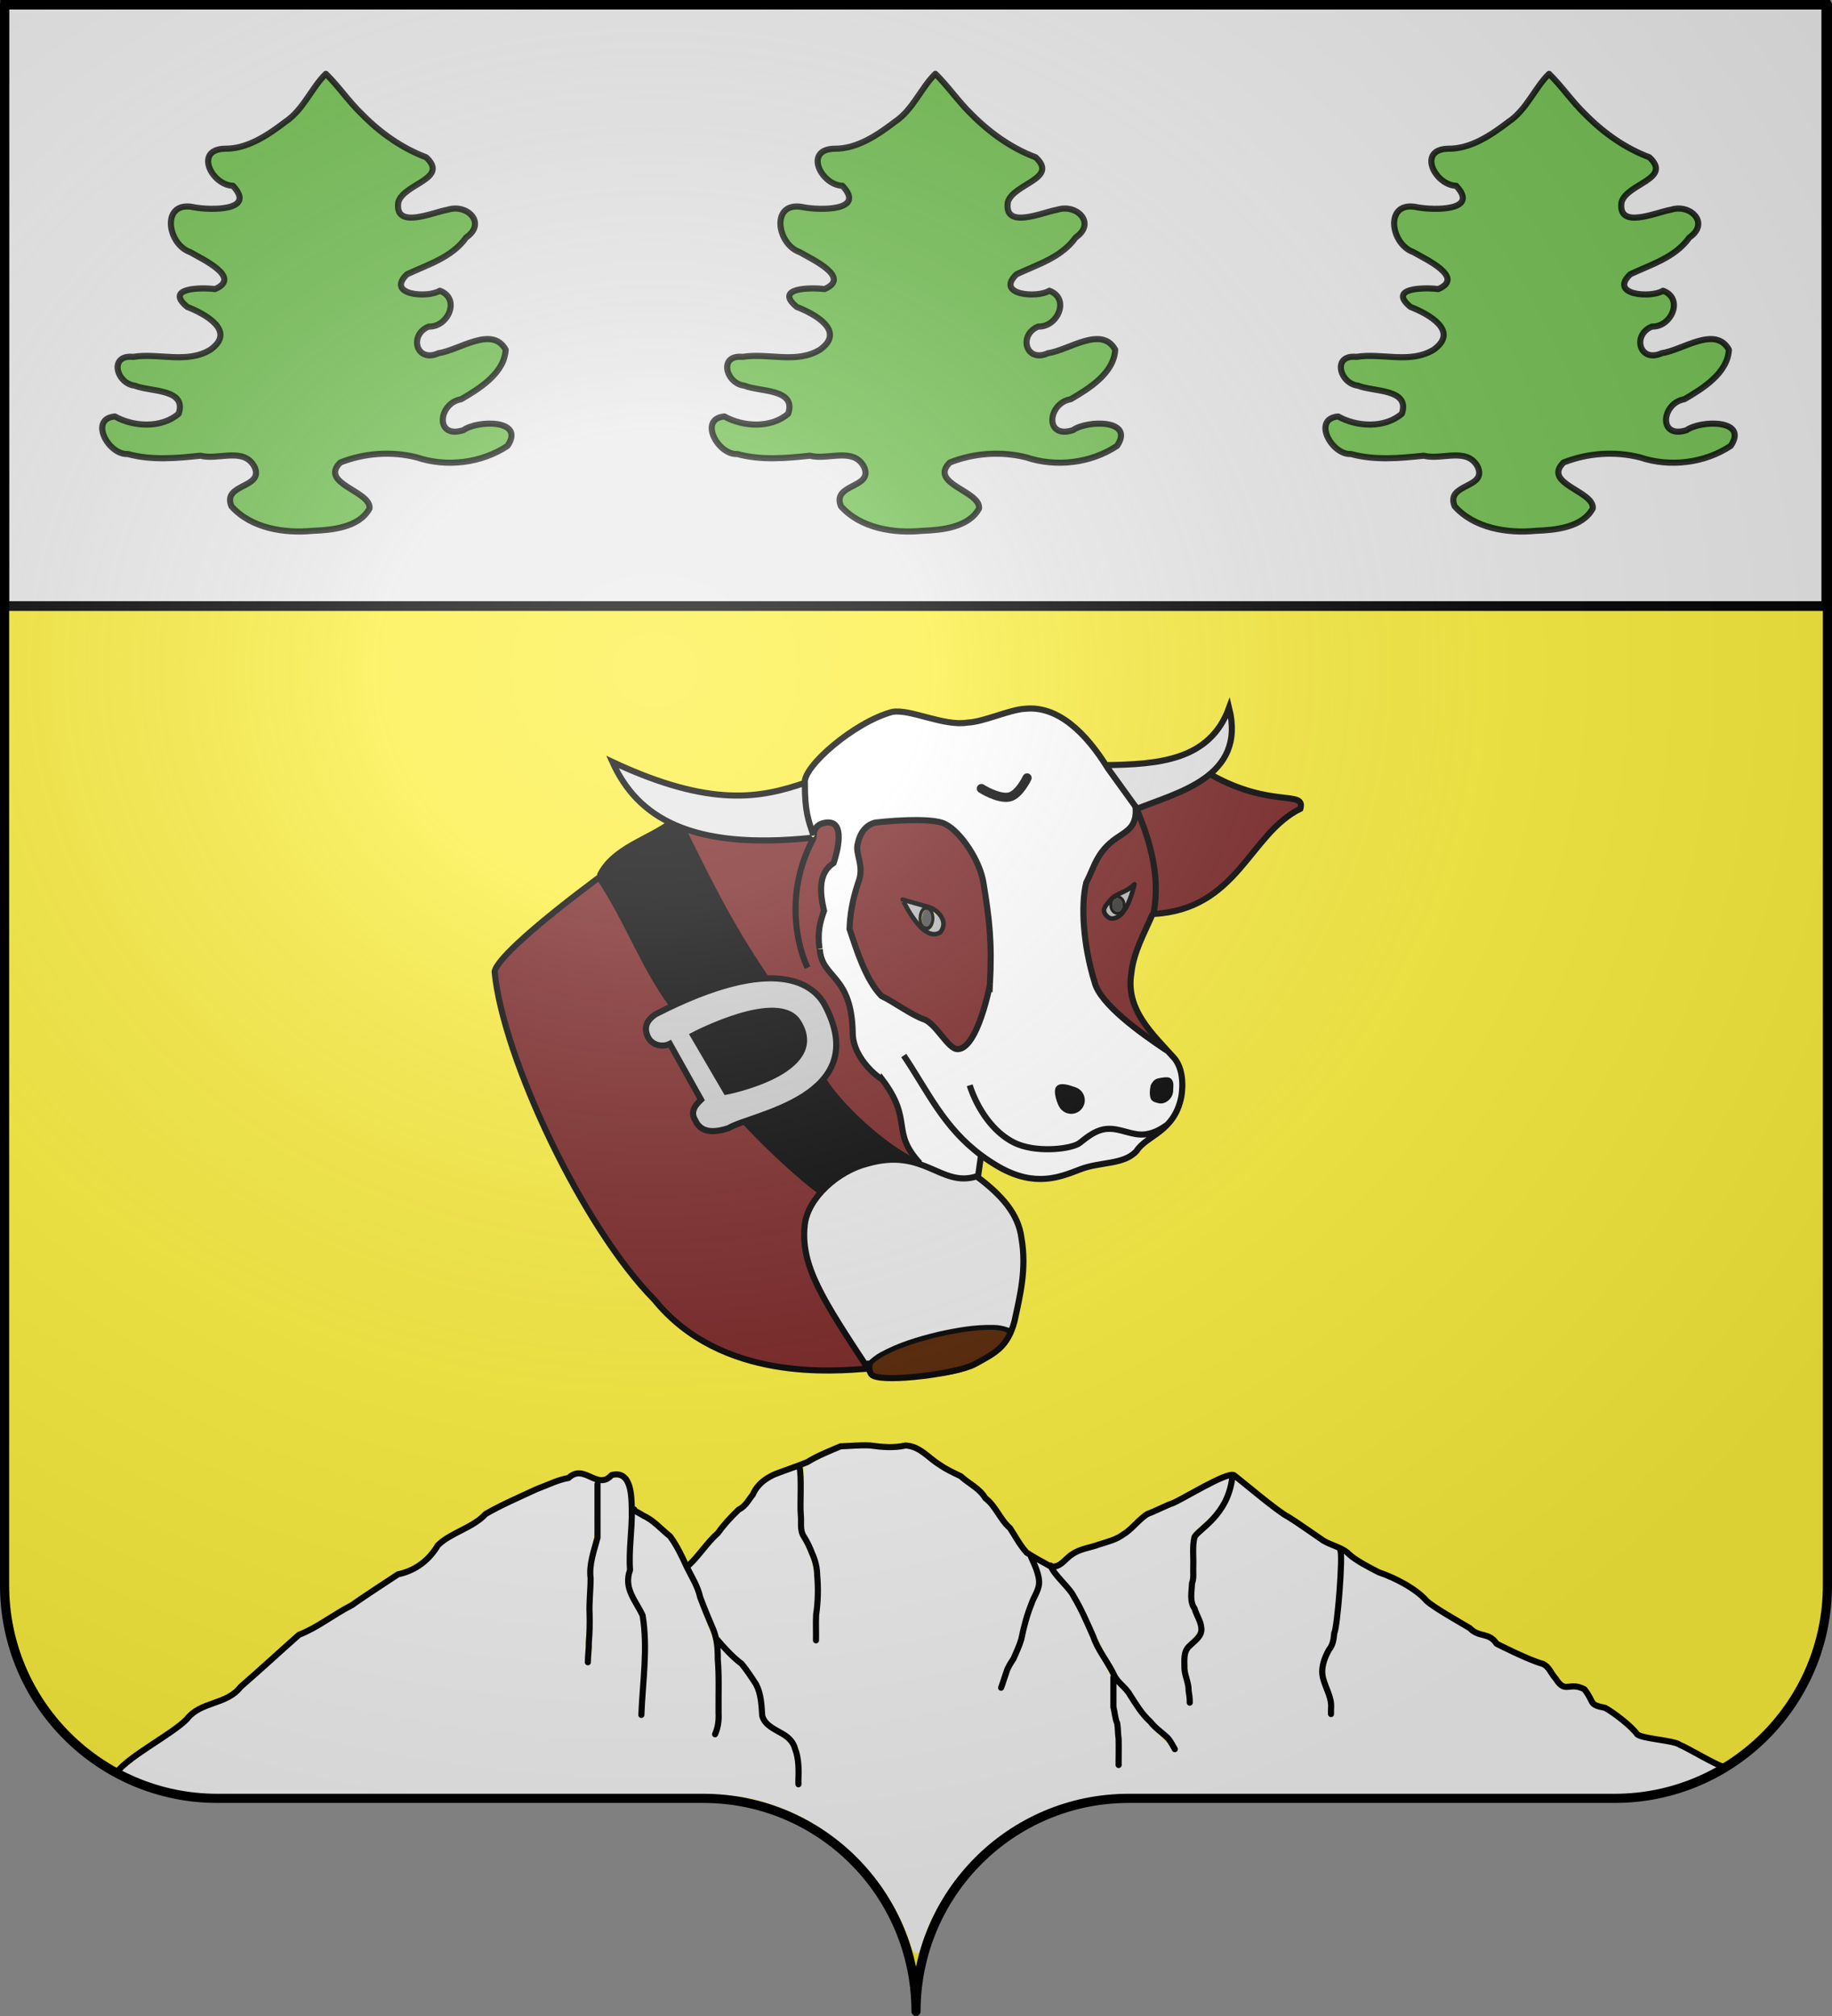 <?xml version="1.0" encoding="UTF-8" standalone="no"?>
<svg
   xmlns:dc="http://purl.org/dc/elements/1.1/"
   xmlns:cc="http://creativecommons.org/ns#"
   xmlns:rdf="http://www.w3.org/1999/02/22-rdf-syntax-ns#"
   xmlns:svg="http://www.w3.org/2000/svg"
   xmlns="http://www.w3.org/2000/svg"
   xmlns:xlink="http://www.w3.org/1999/xlink"
   xmlns:sodipodi="http://sodipodi.sourceforge.net/DTD/sodipodi-0.dtd"
   xmlns:inkscape="http://www.inkscape.org/namespaces/inkscape"
   height="660"
   width="600"
   version="1.0"
   id="svg2"
   sodipodi:version="0.32"
   inkscape:version="0.47 r22583"
   sodipodi:docname="Blason_ville_fr_Vacheresse.svg"
   inkscape:output_extension="org.inkscape.output.svg.inkscape"
   sodipodi:modified="true"
   style="display:inline">
  <rect width="100%" height="100%" fill="#808080" stroke="none"/>
  <sodipodi:namedview
     inkscape:window-height="965"
     inkscape:window-width="1280"
     inkscape:pageshadow="2"
     inkscape:pageopacity="0.0"
     guidetolerance="10.0"
     gridtolerance="10.0"
     objecttolerance="10.0"
     borderopacity="1.0"
     bordercolor="#666666"
     pagecolor="#ffffff"
     id="base"
     showgrid="false"
     height="660px"
     inkscape:zoom="1"
     inkscape:cx="437.94924"
     inkscape:cy="337.41979"
     inkscape:window-x="-4"
     inkscape:window-y="-4"
     inkscape:current-layer="layer2"
     inkscape:showpageshadow="false"
     inkscape:window-maximized="1" />
  <defs
     id="defs6">
    <linearGradient
       id="linearGradient2893">
      <stop
         style="stop-color:white;stop-opacity:0.314;"
         offset="0"
         id="stop2895" />
      <stop
         id="stop2897"
         offset="0.19"
         style="stop-color:white;stop-opacity:0.251;" />
      <stop
         style="stop-color:#6b6b6b;stop-opacity:0.125;"
         offset="0.6"
         id="stop2901" />
      <stop
         style="stop-color:black;stop-opacity:0.125;"
         offset="1"
         id="stop2899" />
    </linearGradient>
    <radialGradient
       inkscape:collect="always"
       xlink:href="#linearGradient2893"
       id="radialGradient11919"
       gradientUnits="userSpaceOnUse"
       gradientTransform="matrix(1.551,0,0,1.35,-227.894,-51.264)"
       cx="285.186"
       cy="200.448"
       fx="285.186"
       fy="200.448"
       r="300" />
    <filter
       inkscape:collect="always"
       id="filter3844"
       x="-0.06"
       width="1.12"
       y="-0.141"
       height="1.282"
       color-interpolation-filters="sRGB">
      <feGaussianBlur
         inkscape:collect="always"
         stdDeviation="0.373"
         id="feGaussianBlur3846" />
    </filter>
    <filter
       inkscape:collect="always"
       id="filter3822"
       x="-0.108"
       width="1.215"
       y="-0.108"
       height="1.217"
       color-interpolation-filters="sRGB">
      <feGaussianBlur
         inkscape:collect="always"
         stdDeviation="0.406"
         id="feGaussianBlur3824" />
    </filter>
    <filter
       inkscape:collect="always"
       id="filter3862"
       x="-0.115"
       width="1.229"
       y="-0.102"
       height="1.204"
       color-interpolation-filters="sRGB">
      <feGaussianBlur
         inkscape:collect="always"
         stdDeviation="0.335"
         id="feGaussianBlur3864" />
    </filter>
    <filter
       inkscape:collect="always"
       id="filter3902"
       color-interpolation-filters="sRGB">
      <feGaussianBlur
         inkscape:collect="always"
         stdDeviation="0.257"
         id="feGaussianBlur3904" />
    </filter>
    <filter
       inkscape:collect="always"
       id="filter3910"
       color-interpolation-filters="sRGB">
      <feGaussianBlur
         inkscape:collect="always"
         stdDeviation="0.12"
         id="feGaussianBlur3912" />
    </filter>
    <filter
       inkscape:collect="always"
       id="filter3954"
       color-interpolation-filters="sRGB">
      <feGaussianBlur
         inkscape:collect="always"
         stdDeviation="0.303"
         id="feGaussianBlur3956" />
    </filter>
    <filter
       inkscape:collect="always"
       id="filter3958"
       color-interpolation-filters="sRGB">
      <feGaussianBlur
         inkscape:collect="always"
         stdDeviation="0.267"
         id="feGaussianBlur3960" />
    </filter>
    <filter
       inkscape:collect="always"
       id="filter3966"
       color-interpolation-filters="sRGB">
      <feGaussianBlur
         inkscape:collect="always"
         stdDeviation="0.248"
         id="feGaussianBlur3968" />
    </filter>
    <filter
       inkscape:collect="always"
       id="filter3700"
       color-interpolation-filters="sRGB">
      <feGaussianBlur
         inkscape:collect="always"
         stdDeviation="0.214"
         id="feGaussianBlur3702" />
    </filter>
  </defs>
  <g
     inkscape:groupmode="layer"
     id="layer1"
     inkscape:label="Fond écu"
     style="display:inline"
     sodipodi:insensitive="true">
    <path
       id="path2014"
       style="fill:#fcef3c;fill-opacity:1;fill-rule:nonzero;stroke:none"
       d="M 300,658.499 C 300,619.937 331.203,588.639 369.65,588.639 408.097,588.639 490.403,588.639 528.85,588.639 567.297,588.639 598.5,557.342 598.5,518.78 L 598.5,0.499 1.5,0.499 1.5,518.78 C 1.5,557.342 32.703,588.639 71.15,588.639 109.597,588.639 191.903,588.639 230.35,588.639 268.797,588.639 300,619.937 300,658.499 z"
       sodipodi:nodetypes="cssccccssc" />
    <g
       style="display:inline"
       inkscape:label="chef"
       id="layer5"
       transform="matrix(1,0,0,1.1,-0.01,-0.82)">
      <rect
         y="2.114"
         x="1.532"
         height="179.009"
         width="596.466"
         id="rect2230"
         style="fill:#ececec;fill-opacity:1;fill-rule:nonzero;stroke:#000000;stroke-width:2.902;stroke-miterlimit:4;stroke-opacity:1;stroke-dasharray:none" />
    </g>
    <g
       id="g3785">
      <path
         sodipodi:nodetypes="ccccccccccccccccccccccccccccccccccccccccccccccccccccccccccccccccccccccccccccc"
         id="path3800"
         d="M 280.022,473.862 C 273.56,473.552 268.745,477.705 263.217,480.336 263.231,490.122 259.871,496.526 264.914,505.268 267.604,514.577 268.622,527.297 267.217,538.148 267.457,522.212 268.696,514.407 262.592,503.898 260.349,496.576 263.75,487.671 261.135,480.547 248.923,483.05 245.825,489.433 240.96,495.799 236.342,501.985 228.532,505.506 225.737,512.693 230.635,522.58 232.52,537.511 243.092,543.742 247.512,548.549 250.385,555.237 250.463,561.844 253.052,567.523 262.443,568.078 261.935,575.523 261.903,578.175 263.053,583.815 261.154,585.117 260.31,572.006 260.074,570.893 253.529,567.148 247.293,561.69 249.425,552.04 243.849,546.266 242.55,544.429 235.216,536.199 235.649,540.151 235.03,548.269 237.565,560.304 234.685,567.929 232.693,557.174 237.667,551.335 233.033,535.011 226.949,521.168 224.547,501.997 208.149,495.391 206.499,506.158 203.651,519.767 211.248,528.711 213.009,539.465 211.183,550.88 210.435,561.554 208.722,562.873 209.294,557.796 209.367,556.961 210.465,547.006 212.89,536.22 209.135,526.589 204.297,518.054 207.322,506.974 206.413,497.554 205.664,493.58 207.354,485.279 202.408,483.61 193.388,485.076 195.716,488.188 196.27,491.77 196.37,504.511 192.156,516.846 193.258,529.676 192.531,534.374 195.489,541.568 192.404,545.242 190.873,536.58 193.209,526.637 192.435,517.273 192.982,506.668 197.609,494.648 194.696,484.233 188.81,481.064 181.189,485.953 175.524,487.57 161.63,493.799 142.326,503.854 139.364,511.282 125.963,518.845 109.697,528.417 96.784,537.013 86.515,544.346 77.565,555.499 65.581,559.955 57.152,566.262 46.611,573.028 38.756,579.935 47.468,587.067 62.315,588.274 72.997,588.636 129.165,589.904 185.386,585.931 241.529,588.023 268.114,591.987 291.032,612.687 298.748,638.148 300.026,641.119 302.101,638.396 301.904,636.336 311.531,607.316 341.156,586.835 372.062,588.51 429.697,587.202 484.555,590.541 542.539,586.758 547.887,585.427 559.344,582.459 563.337,578.935 555.826,572.785 548.587,571.878 534.06,567.179 530.804,561.407 523.11,559.038 518.666,553.297 515.364,552.092 509.461,551.784 507.776,547.726 501.513,541.387 493.204,541.004 486.13,535.737 473.332,529.817 464.291,519.198 448.779,514.273 446.112,513.267 442.376,508.226 439.772,508.221 439.469,520.458 438.139,534.096 434.057,545.639 433.545,550.409 436.709,551.592 435.685,561.961 435.142,555.403 431.593,546.205 435.475,538.714 438.811,528.917 438.346,518.333 438.885,508.183 427.575,501.273 415.054,492.193 404.779,484.075 403.142,491.614 396.629,498.028 391.583,503.551 391.133,512.75 387.956,519.89 394.029,531.461 395.453,537.543 386.297,538.301 388.899,544.724 388.541,548.213 391.542,555.066 389.654,557.992 389.297,553.09 387.464,547.408 387.092,541.742 387.663,537.374 395.105,534.971 392.067,530.054 388.602,521.315 391.014,511.798 390.029,502.711 394.676,497.94 403.836,491.266 403.073,483.415 392.534,486.983 380.63,492.237 373.168,498.945 362.671,505.289 346.978,509.76 340.622,515.789 341.867,520.461 353.312,522.414 355.003,527.185 361.786,541.516 367.938,554.431 379.322,565.61 380.336,567.455 386.656,571.388 385.404,573.273 378.363,568.266 371.437,557.031 365.887,550.709 363.096,553.42 367.416,562.726 366.898,566.334 366.705,569.675 367.947,576.054 366.279,578.148 364.942,564.239 370.133,558.158 362.146,545.838 357.638,531.454 348.034,516.589 339.892,511.101 338.387,513.007 341.796,518.554 340.154,520.898 335.855,531.63 332.276,542.641 328.592,553.086 324.926,554.076 328.61,549.365 329.064,547.969 333.515,538.663 337.507,527.935 339.823,517.931 338.762,508.355 329.914,500.717 324.599,493.17 318.073,484.649 307.65,479.56 298.625,474.391 292.839,473.33 285.88,473.961 280.022,473.862 z"
         style="color:#000000;fill:#f2f2f2;fill-opacity:1;fill-rule:nonzero;stroke:none;stroke-width:1;marker:none;visibility:visible;display:inline;overflow:visible;enable-background:accumulate" />
      <path
         d="M 261.823,480.232 C 262.64,483.481 261.946,492.569 262.267,495.882 262.546,498.271 261.854,500.861 263.25,503.013 264.361,504.77 265.268,506.629 265.983,508.58 267.015,510.804 267.599,513.207 267.635,515.66 268.024,519.98 267.922,524.344 267.285,528.631 267.153,531.421 267.299,534.218 267.241,537.011 M 337.678,509.741 C 338.779,512.058 340.549,515.857 340.3,518.523 340.053,520.918 338.516,522.89 337.788,525.142 336.273,528.873 335.282,532.784 334.469,536.718 333.822,538.876 332.85,540.921 331.961,542.985 331.045,544.426 330.053,545.847 329.574,547.514 328.973,549.175 328.49,550.879 327.874,552.529 M 364.655,549.08 C 364.656,552.337 364.654,555.594 364.655,558.851 365.128,560.629 365.158,562.525 365.909,564.224 366.184,565.882 366.106,567.577 366.357,569.236 366.433,572.095 366.356,574.957 366.35,577.815 366.37,577.751 366.407,577.522 366.379,577.816 M 344.075,512.515 C 345.176,515.707 350.275,519.677 351.699,522.718 354.189,526.858 356.075,531.32 358.04,535.724 359.558,540.258 362.757,543.949 364.801,548.233 365.985,550.946 368.738,552.361 370.107,554.912 372.086,557.983 373.993,561.179 376.732,563.648 378.362,565.796 380.667,567.217 382.544,569.081 383.431,570.172 384.097,571.416 384.77,572.644 M 403.574,483.716 C 402.095,496.402 392.182,500.761 391.189,503.313 390.454,506.463 390.935,509.724 390.805,512.928 390.72,514.748 391.072,516.626 390.384,518.357 390.314,521.106 389.526,524.266 391.234,526.61 391.879,528.916 393.324,530.749 393.462,533.134 393.686,535.716 391.275,537.15 389.704,538.746 387.364,540.683 387.971,543.736 387.922,546.39 388.101,548.79 389.33,550.99 389.273,553.432 389.463,554.751 389.71,556.075 389.655,557.414 M 438.984,507.657 C 439.878,509.117 437.984,533.249 436.976,534.583 436.821,536.506 436.564,538.57 435.252,540.085 433.647,542.952 432.417,546.389 433.396,549.673 434.231,552.835 436.222,555.784 435.938,559.17 435.92,559.83 435.895,560.49 435.92,561.149 M 225.504,512.489 C 228.861,509.427 231.682,504.891 235.057,501.954 236.853,499.439 239.1,496.913 241.954,494.195 244.209,493.185 245.369,490.685 246.552,489.31 248.011,485.911 250.727,484.049 253.558,482.719 256.457,481.565 260.912,480.113 264.368,478.678 267.553,476.68 271.695,475.016 275.287,473.506 278.276,473.397 281.369,473.052 285.057,473.218 288.887,473.76 292.82,474.091 296.552,473.218 301.327,473.448 304.113,477.369 307.759,479.54 309.964,481.085 312.06,482.041 314.655,483.276 317.098,485.605 320.802,487.193 322.701,490.46 326.08,492.957 327.621,497.618 330.747,500.23 332.423,502.73 333.772,505.479 336.207,508.276 338.513,509.754 340.911,511.079 343.678,512.586 346.961,513.898 348.89,510.133 351.149,508.851 353.704,507.023 357.044,506.716 359.77,505.69 362.492,504.787 365.576,504.135 368.092,502.205 370.537,500.799 373.323,497.069 375.862,495.632 378.458,494.672 382.443,492.629 383.908,492.184 386.991,491.062 401.887,481.647 404.167,482.955 406.778,484.949 418.698,495.077 421.932,496.604 424.717,498.298 430.543,502.424 433.484,504.421 436.178,505.994 439.896,506.76 441.685,508.696 444.026,510.885 448.646,513.252 451.584,514.743 456.775,516.484 463.882,520.154 467.195,524.071 469.735,526.415 478.693,531.379 481.391,533.037 484.389,536.198 487.657,534.256 490.144,538.116 490.292,538.193 500.725,543.527 505.312,544.72 507.419,545.743 507.646,547.418 509.539,549.601 512.795,554.702 513.809,550.386 518.915,553.037 522.435,557.597 520.08,557.987 525.699,559.126 528.623,560.704 534.493,565.284 536.151,567.721 537.538,569.247 548.495,569.785 550.034,571.169 552.538,572.107 562.256,578.031 564.73,578.482 M 234.819,536.689 C 237.035,539.333 240.082,542.637 242.88,544.683 244.619,546.79 246.12,549.091 247.601,551.378 249.286,554.544 249.402,558.201 249.632,561.69 250.461,564.882 253.836,566.136 256.377,567.686 258.236,568.731 259.84,570.353 260.372,572.471 261.711,575.897 261.581,579.619 261.477,583.224 261.481,583.529 261.487,583.833 261.494,584.138 M 207.759,494.195 C 206.122,493.805 210.124,495.707 210.622,496.153 214.078,497.68 216.551,500.663 219.445,502.955 221.673,505.991 223.31,509.423 224.859,512.844 226.457,516.146 228.52,519.252 229.309,522.891 230.656,526.536 232.165,530.132 233.696,533.694 234.864,536.731 235.116,539.97 235.072,543.19 235.575,549.019 235.255,554.879 235.345,560.723 235.477,563.145 235.184,565.512 234.195,567.759 M 195.69,485.862 C 195.69,491.705 195.69,497.548 195.69,503.391 194.55,507.737 192.852,512.111 193.43,516.689 193.434,520.63 192.904,524.557 193.099,528.502 193.167,531.54 193.129,534.587 192.852,537.609 192.904,539.811 192.523,541.995 192.529,544.195 M 38.237,580.22 C 42.546,574.677 56.181,567.885 61.181,562.828 65.69,556.918 74.245,558.225 78.789,552.26 85.253,546.646 91.513,540.864 97.902,535.209 104.017,532.847 109.186,528.577 115.244,525.499 118.993,522.847 125.48,518.587 130.344,515.407 136.435,514.118 140.715,510.456 143.407,505.913 147.433,501.822 154.941,500.187 159.043,495.654 163.876,492.837 169.674,490.328 175.665,487.556 180.493,485.689 182.748,484.478 186.182,483.869 191.397,478.924 195.564,488.167 200.335,482.902 206.826,481.223 206.847,489.939 206.912,494.235 207.08,500.849 205.865,507.366 206.346,514 204.143,520.008 208.154,523.926 210.456,528.834 212.254,539.671 210.461,550.585 210.057,561.437"
         style="fill:none;stroke:#000000;stroke-width:2;stroke-linecap:round;stroke-linejoin:round;stroke-miterlimit:4;stroke-opacity:1;stroke-dasharray:none"
         id="path2955" />
    </g>
  </g>
  <g
     inkscape:groupmode="layer"
     id="layer2"
     inkscape:label="Meubles"
     style="display:inline"
     sodipodi:insensitive="true">
    <path
       style="color:#000000;fill:#cccccc;fill-opacity:1;fill-rule:nonzero;stroke:none;stroke-width:2;marker:none;visibility:visible;display:inline;overflow:visible;enable-background:accumulate"
       d="M 251.64,321.092 C 239.963,321.42 228.858,325.213 218.457,330.141 216.047,331.431 212.773,333.321 212.352,336.45 211.991,339.276 214.592,342.128 217.503,341.512 218.252,341.514 219.103,340.857 219.768,341.104 223.387,347.401 226.949,353.768 230.363,360.163 229.067,361.576 226.557,362.762 227.472,364.889 228.126,367.245 230.842,369.734 233.357,369.58 237.764,369.524 241.956,367.356 246.091,366.162 254.282,363.199 262.561,359.811 268.692,353.324 271.414,350.269 273.34,346.288 272.971,342.111 273.209,337.228 271.87,332.649 269.426,328.534 265.735,322.791 258.098,320.883 251.64,321.092 z M 252.906,330.278 C 256.289,330.173 259.971,331.174 261.874,334.17 264.476,337.658 264.781,342.94 261.907,346.34 257.696,351.545 251.177,353.606 244.979,355.673 242.591,356.355 240.104,357.749 237.691,358.06 233.751,352.203 230.382,345.919 226.795,339.814 226.143,339.078 226.017,338.434 227.058,338.179 235.173,334.331 243.768,330.513 252.906,330.278 z"
       id="path3990"
       sodipodi:nodetypes="ccccccccccccccccccccc" />
    <path
       style="color:#000000;fill:#e6e6e6;fill-opacity:1;fill-rule:nonzero;stroke:none;stroke-width:1;marker:none;visibility:visible;display:inline;overflow:visible;enable-background:accumulate"
       d="M 201.583,250.292 C 200.878,251.948 204.563,254.726 205.198,256.174 212.948,267.077 226.331,273.185 239.299,274.514 247.449,275.53 256.992,274.291 265.225,274.199 267.865,274.504 264.602,270.756 264.536,269.449 263.456,265.535 263.175,260.817 262.927,256.791 258.999,257.032 254.807,259.816 250.639,260.222 239.47,261.794 227.924,260.543 217.318,256.615 212.403,255.278 206.413,251.664 201.583,250.292 z"
       id="path2918"
       sodipodi:nodetypes="ccccccccc" />
    <path
       style="color:#000000;fill:#ffffff;fill-opacity:1;fill-rule:nonzero;stroke:none;stroke-width:2;marker:none;visibility:visible;display:inline;overflow:visible;enable-background:accumulate"
       d="M 336.753,232.292 C 327.231,232.594 318.615,239.074 308.901,236.786 301.483,235.954 293.9,230.288 286.889,235.093 278.811,239.236 269.053,244.828 264.163,252.674 263.79,257.668 264.489,266.571 266.267,271.226 268.399,270.065 274.334,267.103 274.989,271.855 276.185,277.018 274.1,281.615 270.908,285.552 268.148,291.254 271.429,297.689 268.411,303.375 267.224,311.271 270.673,317.203 277.012,324.558 281.158,332.463 277.252,340.671 285.05,349.37 291.877,354.965 295.74,365.266 297.254,373.657 299.447,382.784 310.238,386.784 318.825,385.208 321.091,383.021 322.81,379.511 319.796,377.954 310.616,369.585 302.169,356.574 296.048,345.951 296.11,344.612 298.164,348.056 298.583,348.464 306.845,362.439 316.497,377.562 331.784,384.112 343.72,388.59 356.016,381.653 367.67,379.37 370.694,378.378 375.035,374.324 376.814,372.007 371.119,371.126 363.265,367.648 358.014,371.583 353.082,375.022 346.626,377.495 340.656,376.705 329.125,376.737 320.502,366.287 317.285,356.18 317.437,353.849 319.508,357.812 319.736,358.34 323.703,369.049 330.697,376.029 340.723,375.828 347.784,377.143 354.237,373.364 359.914,369.634 366.832,367.314 375.508,374.272 381.58,368.607 383.833,366.175 387.306,359.314 386.674,355.903 384.313,356.358 383.388,359.274 380.488,358.071 377.77,357.665 378.831,358.558 379.727,356.685 381.704,354.852 383.704,359.76 385.773,356.914 388.032,355.435 386.12,348.659 384.538,346.829 382.501,343.579 378.494,342.531 375.794,339.768 367.941,333.583 358.385,327.833 356.936,317.048 354.685,307.869 354.68,298.134 355.385,288.789 357.442,281.172 362.544,276.431 368.687,271.83 371.632,269.199 374.199,263.632 368.966,260.468 361.447,250.757 356.45,238.033 344.211,233.544 342.542,232.246 338.741,232.246 336.753,232.292 z M 334.827,255.916 C 337.663,257.064 334.449,257.475 333.27,258.894 329.382,263.556 327.241,261.417 322.02,258.48 322.551,255.594 323.968,259.426 325.55,259.972 328.582,261.908 333.046,259.838 334.269,256.736 335.014,255.796 333.575,256.091 334.827,255.916 z M 298.844,268.321 C 304.479,268.143 310.385,267.743 313.993,272.762 321.449,279.991 323.259,290.338 323.793,300.414 324.661,312.772 326.366,324.62 320.508,336.025 319.181,339.437 316.29,345.907 312.026,343.003 307.098,339.043 303.405,333.316 297.148,331.165 291.347,328.104 285.536,324.374 283.24,317.901 279.27,310.177 275.955,303.251 278.904,294.617 280.814,290.328 281.744,285.386 280.633,280.036 280.007,273.788 284.988,267.749 290.998,268.232 293.647,268.027 296.187,268.304 298.844,268.321 z M 350.296,358.745 C 354.3,358.269 354.02,356.078 352.087,360.435 350.313,364.417 350.13,364.953 349.781,360.45 349.388,358.408 346.79,358.502 350.296,358.745 z"
       id="path3952"
       sodipodi:nodetypes="cccccccccccccccccccccccccccccccccccccccccccccccccccccccccc" />
    <path
       style="color:#000000;fill:#bababa;fill-opacity:1;fill-rule:nonzero;stroke:none;stroke-width:1;marker:none;visibility:visible;display:inline;overflow:visible;enable-background:accumulate"
       d="M 363.152,296.529 C 362.118,297.132 362.047,298.716 363,299.439 363.697,300.155 364.915,300.093 365.696,299.582 365.229,299.171 364.463,298.984 364.094,298.371 363.615,297.88 363.554,297.182 363.391,296.584 363.333,296.515 363.234,296.501 363.152,296.529 z"
       id="path3950" />
    <path
       style="color:#000000;fill:#bababa;fill-opacity:1;fill-rule:nonzero;stroke:none;stroke-width:1;marker:none;visibility:visible;display:inline;overflow:visible;enable-background:accumulate"
       d="M 370.001,291.693 C 368.977,292.157 367.925,292.65 366.978,293.249 367.586,293.924 368.203,294.61 368.567,295.465 369.001,295.623 369.049,294.769 369.257,294.508 369.566,293.604 370.072,292.705 370.165,291.757 370.132,291.697 370.06,291.67 370.001,291.693 z"
       id="path3948" />
    <path
       style="color:#000000;fill:#4d4d4d;fill-opacity:1;fill-rule:nonzero;stroke:none;stroke-width:1;marker:none;visibility:visible;display:inline;overflow:visible;enable-background:accumulate"
       d="M 303.444,297.816 C 302.226,298.142 301.93,299.692 301.91,300.78 301.945,301.856 302.334,303.437 303.604,303.593 304.848,303.344 305.151,301.774 305.193,300.696 305.18,299.654 304.773,297.813 303.444,297.816 z"
       id="path3944" />
    <path
       style="color:#000000;fill:#bababa;fill-opacity:1;fill-rule:nonzero;stroke:none;stroke-width:1;marker:none;visibility:visible;display:inline;overflow:visible;enable-background:accumulate"
       d="M 297.154,295.73 C 296.911,296.173 297.556,296.674 297.671,297.105 298.642,298.616 299.478,300.284 300.732,301.562 301.185,301.464 300.968,300.696 301.081,300.347 301.099,299.16 301.565,298.009 302.397,297.172 300.917,296.591 299.264,296.227 297.696,295.806 297.518,295.793 297.333,295.69 297.154,295.73 z"
       id="path3942" />
    <path
       style="color:#000000;fill:#bababa;fill-opacity:1;fill-rule:nonzero;stroke:none;stroke-width:1;marker:none;visibility:visible;display:inline;overflow:visible;enable-background:accumulate"
       d="M 306.11,298.972 C 305.772,300.549 306.388,302.538 305.042,303.736 304.797,304.016 303.978,304.621 304.626,304.922 305.49,305.279 306.639,305.275 307.418,304.728 308.66,303.437 308.493,301.328 307.384,300.015 307.037,299.627 306.747,299.067 306.224,298.9 L 306.11,298.972 z"
       id="path3940" />
    <path
       style="color:#000000;fill:#e6e6e6;fill-opacity:1;fill-rule:nonzero;stroke:none;stroke-width:1;marker:none;visibility:visible;display:inline;overflow:visible;enable-background:accumulate"
       d="M 402.703,233.297 C 400.566,235.226 398.786,240.429 396.377,242.164 388.049,250.091 374.202,249.827 363.454,250.943 361.35,251.106 365.61,253.799 365.86,254.626 368.219,257.694 370.213,261.304 372.896,263.992 380.507,260.889 388.682,258.378 395.276,253.354 400.444,249.271 403.653,242.357 402.573,235.802 402.824,235.961 402.95,233.219 402.703,233.297 z"
       id="path2920"
       sodipodi:nodetypes="cccccccc" />
    <path
       style="color:#000000;fill:#552200;fill-opacity:1;fill-rule:nonzero;stroke:none;stroke-width:1;marker:none;visibility:visible;display:inline;overflow:visible;enable-background:accumulate"
       d="M 323.692,434.44 C 312.101,434.849 300.739,437.759 290.241,442.643 288.178,443.656 284.087,445.913 284.818,448.747 285.188,451.245 289.537,450.952 291.31,451.209 300.818,450.993 311.076,451.499 319.858,447.318 324.214,445 328.674,440.739 330.638,436.043 329.137,434.379 325.786,434.587 323.692,434.44 z"
       id="path2914"
       sodipodi:nodetypes="ccccccc" />
    <path
       style="color:#000000;fill:#000000;fill-opacity:1;fill-rule:nonzero;stroke:none;stroke-width:1;marker:none;visibility:visible;display:inline;overflow:visible;enable-background:accumulate"
       d="M 219.794,269.903 C 214.189,273.856 207.55,276.287 202.211,280.627 200.131,282.505 197.911,284.538 196.861,287.159 204.979,299.948 210.792,314.055 219.175,326.677 219.8,327.471 219.277,329.9 220.468,328.963 229.334,325.035 240.809,321.392 250.447,320.167 250.923,319.117 248.393,317.607 248.078,316.602 238.5,302.199 230.929,286.611 223.126,271.183 222.1,270.681 220.916,270.068 219.794,269.903 z"
       id="path2908"
       sodipodi:nodetypes="ccccccccc" />
    <path
       style="color:#000000;fill:#000000;fill-opacity:1;fill-rule:nonzero;stroke:none;stroke-width:1;marker:none;visibility:visible;display:inline;overflow:visible;enable-background:accumulate"
       d="M 251.736,331.592 C 243.47,332.224 234.875,334.899 227.512,338.539 227.424,340.006 229.718,341.824 230.215,343.242 232.885,347.704 235.114,353.063 238.178,357.236 244.772,356.031 251.479,352.904 257.139,349.234 260.205,346.898 263.48,343.524 262.634,339.301 262.759,334.535 258.62,331.452 254.296,331.609 253.445,331.54 252.588,331.544 251.736,331.592 z"
       id="path2910"
       sodipodi:nodetypes="cccccccc" />
    <path
       style="color:#000000;fill:#000000;fill-opacity:1;fill-rule:nonzero;stroke:none;stroke-width:1;marker:none;visibility:visible;display:inline;overflow:visible;enable-background:accumulate"
       d="M 269.164,354.718 C 264.679,359.096 258.905,361.871 253.158,364.296 250.633,365.477 247.106,365.527 244.859,366.981 245.123,368.444 247.43,369.921 248.309,371.109 254.848,377.404 261.58,384.49 268.712,390.119 270.735,389.125 272.182,386.234 274.218,385.048 280.18,380.8 289.323,379.782 296.552,379.529 296.911,378.296 292.335,376.993 291.437,375.975 283.295,369.921 275.863,362.889 269.662,354.911 269.541,354.759 269.361,354.667 269.164,354.718 z"
       id="path2912"
       sodipodi:nodetypes="cccccccccc" />
    <path
       style="fill:none;stroke:#000000;stroke-width:2;stroke-linecap:round;stroke-linejoin:round;stroke-miterlimit:4;stroke-opacity:1;stroke-dasharray:none"
       d="M 330.886,436.247 C 328.735,430.845 292.846,437.924 285.192,445.845"
       id="path3790"
       sodipodi:nodetypes="cc" />
    <path
       style="color:#000000;fill:none;stroke:none;stroke-width:2;marker:none;visibility:visible;display:inline;overflow:visible;enable-background:accumulate"
       d="M 292.098,380.404 C 281.215,380.678 269.913,386.811 265.421,396.969 262.127,405.212 264.876,415.01 268.797,422.287 273.269,430.292 277.642,439.372 283.569,446.337 285.08,447.203 287.845,442.449 289.32,442.255 298.892,437.776 309.396,435.151 319.91,434.143 323.488,434.027 327.306,433.526 330.638,434.868 332.059,432.905 331.953,429.891 332.695,427.547 334.68,417.97 336.037,407.213 331.48,398.171 328.662,393.371 324.589,388.696 320.098,385.48 315.612,385.614 311.041,386.301 307.007,384.131 302.245,382.193 297.362,380.103 292.098,380.404 z"
       id="path2916"
       sodipodi:nodetypes="cccccccccccc" />
    <path
       style="fill:none;stroke:#000000;stroke-width:2;stroke-linecap:round;stroke-linejoin:miter;stroke-miterlimit:4;stroke-opacity:1;stroke-dasharray:none"
       d="M 321.29,378.295 320.363,384.906"
       id="path3814"
       sodipodi:nodetypes="cc" />
    <path
       style="fill:none;stroke:#000000;stroke-width:3;stroke-linecap:round;stroke-linejoin:miter;stroke-miterlimit:4;stroke-opacity:1;stroke-dasharray:none"
       d="M 336.381,254.672 C 336.381,254.672 333.697,260.359 330.461,260.94 326.769,261.602 321.407,258.154 321.407,258.154"
       id="path3818"
       sodipodi:nodetypes="csc" />
    <path
       style="color:#000000;fill:#000000;fill-opacity:1;stroke:#000000;stroke-width:0.746px;stroke-linecap:butt;stroke-linejoin:miter;stroke-miterlimit:4;stroke-opacity:1;stroke-dasharray:none;stroke-dashoffset:0;marker:none;visibility:visible;display:inline;overflow:visible;enable-background:accumulate"
       d="M 354.912,360.193 C 354.933,361.897 353.797,363.423 352.37,363.978 350.662,364.693 348.535,364.125 347.436,362.478 346.554,361.229 345.316,357.432 346.14,356.133 347.143,354.463 350.378,355.732 352.088,356.305 353.549,356.757 354.786,358.177 354.9,359.879 354.908,359.984 354.912,360.088 354.912,360.193 z"
       id="path3848"
       sodipodi:nodetypes="cccccsc" />
    <path
       style="color:#000000;fill:#000000;fill-opacity:1;stroke:#000000;stroke-width:0.698px;stroke-linecap:butt;stroke-linejoin:miter;stroke-miterlimit:4;stroke-opacity:1;stroke-dasharray:none;stroke-dashoffset:0;marker:none;visibility:visible;display:inline;overflow:visible;enable-background:accumulate"
       d="M 383.884,356.88 C 383.871,358.036 383.482,359.131 382.368,360.055 381.747,360.584 380.667,361.078 379.647,360.857 378.403,360.585 377.664,360.382 377.229,359.614 376.821,358.575 376.822,357.062 377.206,355.382 377.629,354.616 378.104,353.701 379.32,353.4 380.318,353.151 382.496,352.772 383.133,353.291 384.303,354.214 383.869,355.705 383.884,356.88 z"
       id="path3850"
       sodipodi:nodetypes="ccsccscc" />
    <g
       id="g4189">
      <path
         sodipodi:nodetypes="cccccccccccccccccccccc"
         id="path2900"
         d="M 372.364,267.266 C 371.339,268.018 371.428,270.518 370.413,271.326 367.292,274.318 363.183,276.297 360.748,279.999 358.923,283.157 357.293,286.507 356.143,289.959 354.937,295.778 355.371,301.806 356.031,307.671 356.869,313.155 357.893,318.701 360.011,323.839 362.899,328.627 367.345,332.217 371.601,335.742 373.318,336.999 377.046,340.067 378.956,341.001 379.817,340.536 376.398,338.075 376.124,337.588 373.641,334.327 371.313,330.803 370.4,326.75 368.91,321.377 370.289,315.675 372.008,310.523 373.589,306.463 375.493,302.491 377.283,298.525 378.129,293.969 378.051,289.273 377.56,284.68 376.642,279.123 375.292,272.746 373.007,267.591 372.682,266.641 372.535,267.225 372.364,267.266 z M 371.499,289.148 C 372.449,289.162 371.728,290.492 371.67,290.99 370.65,294.299 369.622,297.969 366.82,300.241 365.457,301.188 363.347,301.686 362.169,300.187 360.878,299.088 360.874,297.149 361.968,295.918 364.102,292.597 368.196,291.677 371.124,289.282 371.245,289.224 371.37,289.172 371.499,289.148 z"
         style="color:#000000;fill:#782121;fill-opacity:1;fill-rule:nonzero;stroke:none;stroke-width:1;marker:none;visibility:visible;display:inline;overflow:visible;enable-background:accumulate" />
      <path
         sodipodi:nodetypes="ccccccccccccc"
         id="path2898"
         d="M 396.024,254.341 C 389.934,258.866 382.419,261.054 375.37,263.728 374.467,264.275 372.24,264.656 373.355,266.212 375.828,272.505 378.047,278.986 378.663,285.743 378.917,289.959 378.542,294.743 378.208,298.924 380.09,299.318 383.791,298.558 385.693,298.232 393.817,296.565 399.573,291.002 404.855,284.789 409.722,279.484 413.882,273.459 419.282,268.718 421.091,267.056 423.187,265.755 425.207,264.428 426.021,263.398 424.808,262.243 423.746,262.19 416.957,261.088 410.018,260.388 403.685,257.552 401.11,256.606 398.762,255.035 396.118,254.321 L 396.024,254.341 z"
         style="color:#000000;fill:#782121;fill-opacity:1;fill-rule:nonzero;stroke:none;stroke-width:1;marker:none;visibility:visible;display:inline;overflow:visible;enable-background:accumulate" />
      <path
         sodipodi:nodetypes="cccccccccccccccccccccc"
         id="path2906"
         d="M 270.142,270.046 C 268.145,269.677 266.513,271.235 266.893,273.233 265.255,278.591 262.331,283.59 261.673,289.279 260.009,298.218 261.335,307.46 264.229,315.949 264.361,317.53 263.16,314.624 263.105,314.209 258.45,301.835 259.732,286.839 265.698,275.113 263.308,274.063 258.305,275.21 255.516,274.891 245.25,274.967 244.386,276.935 234.54,273.732 232.555,273.499 224.734,270.999 224.958,271.896 232.34,287.012 241.5,306.093 250.996,319.944 258.232,320.032 266.713,322.05 270.404,328.638 274.819,335.855 275.671,346.594 270.195,353.566 270.781,356.914 274.903,359.679 276.859,362.313 283.045,368.823 290.613,375.161 298.637,379.243 299.501,377.757 296.101,374.967 296.043,373.356 294.722,365.527 293.733,357.879 287.897,352.657 283.241,348.894 278.895,344.063 278.773,337.895 278.911,331.306 276.892,325.117 272.55,320.307 267.585,314.879 266.378,305.574 269.359,298.775 270.574,293.324 267.317,287.018 272.035,282.757 274.515,279.576 275.506,274.668 273.985,270.881 273.324,269.837 271.285,269.953 270.142,270.046 z"
         style="color:#000000;fill:#782121;fill-opacity:1;fill-rule:nonzero;stroke:none;stroke-width:1;marker:none;visibility:visible;display:inline;overflow:visible;enable-background:accumulate" />
      <path
         sodipodi:nodetypes="ccccccccccccccccccc"
         id="path2904"
         d="M 195.89,287.912 C 187.086,293.847 179.095,301.602 170.99,308.496 167.968,311.67 162.867,314.346 162.201,318.965 164.934,338.086 172.308,356.244 180.397,373.648 190.981,395.364 204.186,417.276 222.244,433.625 237.304,445.665 256.808,450.532 275.701,448.334 277.675,447.825 281.785,449.272 283.187,447.644 281.455,443.014 276.731,436.952 274.257,432.677 268.383,423.469 262.446,413.013 263.074,401.597 263.229,397.319 266.389,393.73 268.444,390.359 259.717,383.616 251.609,375.349 243.551,367.988 238.929,369.883 232.272,372.805 228.15,368.613 225.838,366.116 226.345,362.173 228.658,359.866 225.83,354.162 222.38,347.332 219.094,341.849 215.964,341.865 212.289,342.212 211.396,338.662 209.665,334.433 215.239,331.122 218.598,329.71 221.437,328.477 216.242,325.564 215.693,323.602 208.662,312.212 203.518,299.758 196.213,288.555 196.126,288.476 195.999,287.873 195.89,287.912 z"
         style="color:#000000;fill:#782121;fill-opacity:1;fill-rule:nonzero;stroke:none;stroke-width:2;marker:none;visibility:visible;display:inline;overflow:visible;enable-background:accumulate" />
      <path
         id="path2902"
         d="M 298.232,269.127 C 294.127,269.27 289.947,269.23 285.919,270.112 282.293,271.695 280.728,276.223 281.623,279.918 282.339,283.139 282.656,286.531 281.406,289.657 279.964,294.398 278.874,299.33 278.797,304.278 281.136,310.866 283.189,317.767 287.253,323.512 289.274,326.442 292.846,327.557 295.696,329.506 298.425,331.229 301.348,332.53 304.177,334.036 307.55,336.434 309.433,340.397 312.871,342.722 314.386,343.494 315.798,341.933 316.785,340.98 319.595,337.229 320.905,332.577 322.281,328.144 323.404,324.733 323.826,321.15 323.856,317.581 324.211,307.572 323.135,297.526 321.209,287.72 319.605,281.466 316.047,275.672 311.121,271.46 307.576,268.481 302.509,269.285 298.232,269.127 z M 295.598,294.054 C 299.1,294.93 302.605,295.893 305.947,297.238 308.154,298.579 310.177,301.232 309.218,303.921 308.672,306.346 305.585,306.856 303.695,305.683 300.131,303.647 298.034,299.898 296.042,296.471 295.839,295.774 294.972,294.967 295.216,294.255 295.319,294.151 295.465,294.071 295.598,294.054 z"
         style="color:#000000;fill:#782121;fill-opacity:1;fill-rule:nonzero;stroke:none;stroke-width:1;marker:none;visibility:visible;display:inline;overflow:visible;enable-background:accumulate" />
    </g>
    <path
       style="fill:none;stroke:#000000;stroke-width:2;stroke-linecap:round;stroke-linejoin:miter;stroke-miterlimit:4;stroke-opacity:1;stroke-dasharray:none"
       d="M 371.899,264.074 C 372.53,270.53 368.982,272.008 367.024,273.476 359.244,278.291 358.655,283.334 355.739,289.015 353.975,296.328 354.667,309.136 358.537,321.672 360.424,328.77 373.429,338.134 381.986,343.816"
       id="path3853"
       sodipodi:nodetypes="ccccc" />
    <path
       style="fill:none;stroke:#000000;stroke-width:1.5;stroke-linecap:butt;stroke-linejoin:miter;stroke-miterlimit:4;stroke-opacity:1;stroke-dasharray:none"
       d="M 223.515,270.588 C 231.663,286.956 238.158,301.095 250.947,319.931"
       id="path3784"
       sodipodi:nodetypes="cc" />
    <path
       style="fill:none;stroke:#000000;stroke-width:2;stroke-linecap:butt;stroke-linejoin:miter;stroke-miterlimit:4;stroke-opacity:1;stroke-dasharray:none"
       d="M 269.869,353.982 C 276.826,364.61 293.148,378.289 301.324,380.881"
       id="path3786"
       sodipodi:nodetypes="cc" />
    <path
       style="fill:none;stroke:#000000;stroke-width:2;stroke-linecap:butt;stroke-linejoin:miter;stroke-miterlimit:4;stroke-opacity:1;stroke-dasharray:none"
       d="M 266.388,274.175 C 266.713,274.418 265.561,269.914 270.567,269.297 278.089,268.369 273.005,282.529 273.005,282.529 267.915,285.82 268.488,292.135 269.871,298.199 268.56,301.897 267.656,305.121 268.401,310.594"
       id="path3857"
       sodipodi:nodetypes="csccc" />
    <path
       style="fill:none;stroke:#000000;stroke-width:1.5;stroke-linecap:butt;stroke-linejoin:round;stroke-miterlimit:4;stroke-opacity:1;stroke-dasharray:none"
       d="M 295.597,294.51 C 295.597,294.478 302.185,308.985 307.957,305.229 310.923,301.603 306.936,297.482 303.648,296.806 L 295.597,294.51 z"
       id="path3859"
       sodipodi:nodetypes="cccc" />
    <path
       style="fill:none;stroke:#000000;stroke-width:1.5;stroke-linecap:butt;stroke-linejoin:round;stroke-miterlimit:4;stroke-opacity:1;stroke-dasharray:none"
       d="M 371.551,289.494 C 368.64,292.435 365.39,292.347 363.542,294.793 362.351,296.371 360.227,297.941 362.769,300.147 364.557,301.698 367.364,299.663 368.122,298.146 369.517,296.465 370.895,292.281 371.551,289.494 z"
       id="path3861"
       sodipodi:nodetypes="csscc" />
    <path
       sodipodi:type="arc"
       style="color:#000000;fill:none;stroke:#000000;stroke-width:1px;stroke-linecap:butt;stroke-linejoin:miter;stroke-miterlimit:4;stroke-opacity:1;stroke-dasharray:none;stroke-dashoffset:0;marker:none;visibility:visible;display:inline;overflow:visible;enable-background:accumulate"
       id="path3914"
       sodipodi:cx="397.60077"
       sodipodi:cy="308.01233"
       sodipodi:rx="2.1528299"
       sodipodi:ry="2.6910372"
       d="M 399.754,308.012 A 2.153,2.691 0 1 1 395.448,308.012 2.153,2.691 0 1 1 399.754,308.012 z"
       transform="translate(-31.62,-11.706)" />
    <path
       sodipodi:type="arc"
       style="color:#000000;fill:none;stroke:#000000;stroke-width:1px;stroke-linecap:butt;stroke-linejoin:miter;stroke-miterlimit:4;stroke-opacity:1;stroke-dasharray:none;stroke-dashoffset:0;marker:none;visibility:visible;display:inline;overflow:visible;enable-background:accumulate"
       id="path3914-1"
       sodipodi:cx="397.60077"
       sodipodi:cy="308.01233"
       sodipodi:rx="2.1528299"
       sodipodi:ry="2.6910372"
       d="M 399.754,308.012 A 2.153,2.691 0 1 1 395.448,308.012 2.153,2.691 0 1 1 399.754,308.012 z"
       transform="matrix(0.975,0,0,1.255,-84.223,-85.945)" />
    <path
       style="color:#000000;fill:#333333;fill-opacity:1;fill-rule:nonzero;stroke:none;stroke-width:1;marker:none;visibility:visible;display:inline;overflow:visible;enable-background:accumulate"
       d="M 365.939,294.065 C 364.318,294.246 363.896,296.403 364.565,297.652 365.004,298.51 366.256,298.961 366.974,298.156 368.086,297.039 367.975,294.569 366.28,294.094 366.168,294.072 366.054,294.053 365.939,294.065 z"
       id="path3946" />
    <path
       style="color:#000000;fill:#ececec;fill-opacity:1;fill-rule:nonzero;stroke:none;stroke-width:1;marker:none;visibility:visible;display:inline;overflow:visible;enable-background:accumulate"
       d="M 292.451,380.395 C 288.624,380.312 284.87,381.288 281.291,382.544 275.599,384.783 270.55,388.721 267.066,393.754 265.111,396.633 264.044,400.076 264.057,403.56 263.843,410.982 266.802,418.045 270.316,424.415 274.156,431.364 278.49,438.045 282.895,444.651 283.271,445.053 283.651,446.109 284.352,445.67 285.592,444.601 286.846,443.519 288.314,442.75 294.134,439.551 300.563,437.629 306.977,436.069 313.047,434.703 319.241,433.604 325.489,433.757 327.195,433.776 328.831,434.123 330.418,434.719 331.239,434.556 331.213,433.46 331.472,432.829 333.22,425.199 335.007,417.403 334.36,409.52 334.037,405.168 333.263,400.672 330.779,396.99 327.965,392.576 323.97,389.128 319.868,385.954 319.044,385.827 318.217,386.329 317.367,386.325 313.93,386.789 310.56,385.708 307.452,384.369 302.874,382.44 298.145,380.245 293.05,380.395 292.85,380.39 292.65,380.39 292.451,380.395 z"
       id="path3894" />
    <path
       style="fill:none;stroke:#000000;stroke-width:2;stroke-linecap:butt;stroke-linejoin:miter;stroke-miterlimit:4;stroke-opacity:1;stroke-dasharray:none"
       d="M 243.933,367.24 C 251.299,375.292 262.632,385.7 268.848,390.164"
       id="path3782"
       sodipodi:nodetypes="cc" />
    <g
       id="g4186">
      <path
         d="M 362.149,250.493 C 379.269,250.226 396.242,249.088 402.543,231.689 408.263,254.71 385.433,259.388 371.551,265.118 M 263.608,256.296 C 249.359,261.155 233.072,264.662 200.575,249.448 208.757,267.563 226.126,278.402 265.798,274.289 M 214.852,331.977 C 254.364,311.765 266.697,322.48 270.219,329.191 286.042,359.307 245.925,364.816 238.661,369.301 232.126,371.541 229.028,369.79 227.736,366.799 225.755,363.734 228.172,361.386 229.607,360.029 L 219.379,341.727 C 217.227,342.844 213.732,342.47 212.208,339.507 210.815,336.489 211.602,334.066 214.852,331.977 z M 284.778,448.774 C 269.532,425.609 262.121,414.459 263.551,401.07 264.514,392.063 274.694,383.316 283.964,380.989 302.776,375.533 308.006,388.869 319.853,385.119 328.054,391.249 333.517,397.369 334.538,405.311 336.315,415.454 334.038,424.266 332.243,432.623 329.983,440.907 326.201,442.854 319.099,446.666 313.571,449.633 290.123,452.706 285.851,450.33 284.055,449.332 284.966,445.583 284.966,445.583 M 284.041,448.076 C 273.746,448.823 236.286,452.592 214.306,425.502 190.96,401.907 164.714,346.416 161.992,318.12 162.643,314.053 176.158,302.198 196.22,287.23 206.091,302.159 210.462,315.875 220.284,329.224 M 317.577,355.307 C 320.096,363.023 325.235,370.698 332.202,374.111 338.896,377.39 349.642,376.349 353.084,374.524 354.216,373.995 357.92,369.937 362.497,369.584 367.074,369.232 370.923,372.017 375.381,371.325 378.296,370.873 380.342,369.554 382.346,368.191 M 266.55,274.258 C 257.844,289.971 259.943,306.908 264.468,316.815 M 286.673,269.297 C 295.725,268.275 306.94,267.926 309.916,269.993 314.378,272.272 320.975,281.525 322.104,289.145 324.09,301.298 324.941,308.693 324.193,322.575 324.14,322.521 320.266,343.112 313.746,343.468 310.527,343.644 306.684,335.146 302.603,333.718 298.523,332.29 292.629,327.929 288.675,326.057 283.469,320.668 280.506,310.83 278.228,304.119 278.407,299.877 278.991,295.23 281.014,289.145 283.373,283.381 279.86,279.555 280.96,276.055 281.571,273.018 283.378,270.119 286.673,269.297 z M 301.272,380.823 C 291.484,370.17 299.298,367.02 288.828,353.252 288.69,353.527 279.403,347.048 279.273,338.245 278.985,318.885 269.098,320.474 268.478,310.735 M 321.542,378.358 C 323.312,379.664 325.231,380.921 327.327,382.12 339.089,388.744 347.171,385.372 353.792,382.817 360.413,380.261 368.096,381.388 372.236,376.809 375.547,371.618 384.556,370.662 386.873,359.138 386.873,359.138 388.577,350.894 384.435,346.254 377.57,338.562 368.604,330.625 370.506,318.744 371.288,311.474 374.737,305.712 377.471,299.244 M 295.987,345.557 C 303.885,357.251 308.955,369.066 321.542,378.358 M 266.388,273.476 C 264.744,268.532 263.562,265.569 263.603,256.413 262.724,251.143 279.766,236.409 292.157,233.082 297.844,231.916 309.103,237.889 316.88,236.564 322.069,236.379 330.554,232.339 335.684,232.037 346.432,230.926 355.69,239.912 362.845,251.538 L 371.899,264.074 C 377.199,276.097 379.932,287.799 377.819,298.896 L 378.515,299.244 M 396.623,253.627 C 416.402,264.716 427.659,258.497 425.873,264.77 408.987,273.078 405.448,297.82 377.482,299.244 M 227.04,338.941 C 227.04,338.941 255.211,324.078 261.513,334.762 271.417,350.909 237.834,357.397 237.834,357.397 L 227.04,338.941 z M 219.879,269.221 C 212.272,274.845 200.628,277.708 196.396,286.708"
         style="fill:none;stroke:#000000;stroke-width:2;stroke-linecap:butt;stroke-linejoin:miter;stroke-miterlimit:4;stroke-opacity:1;stroke-dasharray:none"
         id="path3804" />
    </g>
    <g
       style="display:inline"
       id="g4125">
      <path
         id="path3735"
         d="M 301.956,173.783 C 292.713,174.682 281.843,172.939 275.426,165.741 272.312,158.167 286.26,159.996 282.957,152.782 279.454,146.249 271.109,150.742 265.291,149.186 257.395,150.018 249.29,150.774 241.459,148.635 235.141,149.019 228.63,137.102 237.258,136.344 243.346,139.762 252.537,140.304 258.135,135.442 260.949,127.158 248.737,128.325 243.762,126.249 237.738,125.578 235.177,116.023 243.237,116.833 251.673,115.467 260.791,119.194 268.539,114.495 277.175,108.333 266.653,102.681 260.96,100.483 253.27,94.157 265.619,94.073 270.057,94.643 278.869,90.815 266.079,84.946 261.917,82.539 254.216,79.858 252.317,65.421 263.266,67.876 268.439,68.844 283.741,69.169 275.909,60.827 268.899,60.556 263.103,48.891 273.317,48.687 280.72,48.771 287.432,44.189 293.141,39.837 298.985,35.936 301.73,28.645 306.344,24.175 310.534,28.246 313.89,33.315 318.227,37.459 324.168,43.483 331.309,48.549 339.193,51.493 346.771,58.572 332.037,60.003 330.091,66.114 328.651,75.338 341.369,69.483 346.238,68.675 352.585,66.587 359.14,73.046 352.283,77.752 347.677,84.276 339.717,86.6 332.933,89.789 325.831,96.579 339.707,97.691 343.675,95.178 350.594,97.762 346.329,107.172 340.049,106.902 333.443,109.557 335.91,118.966 343.258,115.625 349.996,114.691 360.781,106.48 365.238,114.484 364.824,122.194 356.633,127.211 350.664,130.698 343.1,131.963 341.959,143.885 351.393,140.829 356.041,137.495 371.729,137.232 365.845,145.965 357.296,151.649 345.854,153.022 336.123,149.734 327.867,147.659 318.984,148.303 311.085,151.409 304.022,158.408 321.171,160.718 320.656,166.44 317.302,172.706 308.331,173.548 301.956,173.783 z"
         style="opacity:0.828;fill:#5ab532;fill-opacity:1;stroke:#000000;stroke-width:2;stroke-linecap:round;stroke-linejoin:round;stroke-miterlimit:4;stroke-opacity:1;stroke-dasharray:none;display:inline" />
      <path
         id="path3735-2"
         d="M 502.949,173.783 C 493.706,174.682 482.836,172.939 476.419,165.741 473.305,158.167 487.253,159.996 483.95,152.782 480.446,146.249 472.102,150.742 466.284,149.186 458.387,150.018 450.283,150.774 442.452,148.635 436.133,149.019 429.623,137.102 438.25,136.344 444.339,139.762 453.529,140.304 459.128,135.442 461.941,127.158 449.73,128.325 444.754,126.249 438.731,125.578 436.17,116.023 444.23,116.833 452.666,115.467 461.784,119.194 469.532,114.495 478.168,108.333 467.646,102.681 461.953,100.483 454.263,94.157 466.612,94.073 471.05,94.643 479.862,90.815 467.072,84.946 462.909,82.539 455.209,79.858 453.31,65.421 464.259,67.876 469.432,68.844 484.734,69.169 476.902,60.827 469.891,60.556 464.096,48.892 474.309,48.687 481.713,48.771 488.424,44.189 494.134,39.837 499.977,35.936 502.723,28.645 507.336,24.175 511.527,28.246 514.883,33.315 519.219,37.459 525.161,43.483 532.302,48.549 540.186,51.493 547.764,58.572 533.03,60.003 531.083,66.114 529.644,75.338 542.362,69.483 547.23,68.675 553.578,66.587 560.133,73.046 553.275,77.752 548.67,84.276 540.71,86.6 533.926,89.789 526.824,96.579 540.7,97.691 544.667,95.178 551.587,97.762 547.321,107.172 541.042,106.902 534.435,109.557 536.903,118.966 544.251,115.625 550.989,114.691 561.773,106.48 566.23,114.484 565.816,122.194 557.626,127.211 551.657,130.698 544.093,131.963 542.952,143.885 552.386,140.829 557.034,137.495 572.721,137.232 566.837,145.965 558.288,151.649 546.847,153.022 537.116,149.734 528.86,147.659 519.976,148.303 512.077,151.409 505.015,158.408 522.164,160.718 521.649,166.44 518.294,172.706 509.323,173.548 502.949,173.783 z"
         style="opacity:0.828;fill:#5ab532;fill-opacity:1;stroke:#000000;stroke-width:2;stroke-linecap:round;stroke-linejoin:round;stroke-miterlimit:4;stroke-opacity:1;stroke-dasharray:none;display:inline" />
      <path
         id="path3735-6"
         d="M 102.329,173.783 C 93.087,174.682 82.216,172.939 75.8,165.741 72.686,158.167 86.633,159.996 83.33,152.782 79.827,146.249 71.483,150.742 65.664,149.186 57.768,150.018 49.663,150.774 41.833,148.635 35.514,149.019 29.003,137.102 37.631,136.344 43.719,139.762 52.91,140.304 58.508,135.442 61.322,127.158 49.11,128.325 44.135,126.249 38.112,125.578 35.55,116.023 43.61,116.833 52.047,115.467 61.164,119.194 68.912,114.495 77.548,108.333 67.027,102.681 61.334,100.483 53.643,94.157 65.992,94.073 70.431,94.643 79.243,90.815 66.452,84.946 62.29,82.539 54.589,79.858 52.69,65.421 63.64,67.876 68.812,68.844 84.115,69.169 76.282,60.827 69.272,60.556 63.477,48.891 73.69,48.687 81.093,48.771 87.805,44.189 93.515,39.837 99.358,35.936 102.103,28.645 106.717,24.175 110.907,28.246 114.264,33.315 118.6,37.459 124.542,43.483 131.682,48.549 139.566,51.493 147.145,58.572 132.411,60.003 130.464,66.114 129.024,75.338 141.742,69.483 146.611,68.675 152.958,66.587 159.514,73.046 152.656,77.752 148.051,84.276 140.09,86.6 133.306,89.789 126.205,96.579 140.081,97.691 144.048,95.178 150.967,97.762 146.702,107.172 140.423,106.902 133.816,109.557 136.284,118.966 143.632,115.625 150.37,114.691 161.154,106.48 165.611,114.484 165.197,122.194 157.007,127.211 151.038,130.698 143.474,131.963 142.332,143.885 151.766,140.829 156.415,137.495 172.102,137.232 166.218,145.965 157.669,151.649 146.227,153.022 136.496,149.734 128.24,147.659 119.357,148.303 111.458,151.409 104.395,158.408 121.545,160.718 121.03,166.44 117.675,172.706 108.704,173.548 102.329,173.783 z"
         style="opacity:0.828;fill:#5ab532;fill-opacity:1;stroke:#000000;stroke-width:2;stroke-linecap:round;stroke-linejoin:round;stroke-miterlimit:4;stroke-opacity:1;stroke-dasharray:none;display:inline" />
    </g>
  </g>
  <g
     inkscape:groupmode="layer"
     id="layer3"
     inkscape:label="Reflet final"
     style="display:inline"
     sodipodi:insensitive="true">
    <path
       id="path2875"
       style="fill:url(#radialGradient11919);fill-opacity:1;fill-rule:evenodd;stroke:none"
       d="M 1.5,1.5 1.5,518.991 C 1.5,557.496 32.703,588.746 71.15,588.746 109.597,588.746 191.903,588.746 230.35,588.746 268.797,588.745 300,619.996 300,658.5 300,619.996 331.203,588.746 369.65,588.746 408.097,588.745 490.403,588.746 528.85,588.746 567.297,588.746 598.5,557.496 598.5,518.991 L 598.5,1.5 1.5,1.5 z" />
  </g>
  <g
     inkscape:groupmode="layer"
     id="layer4"
     inkscape:label="Contour final"
     sodipodi:insensitive="true"
     style="display:inline">
    <path
       id="path1572"
       style="fill:none;stroke:#000000;stroke-width:3;stroke-linecap:round;stroke-linejoin:round;stroke-miterlimit:4;stroke-opacity:1;stroke-dasharray:none;stroke-dashoffset:0"
       d="M 300,658.5 C 300,619.996 331.203,588.746 369.65,588.746 408.097,588.746 490.403,588.746 528.85,588.746 567.297,588.746 598.5,557.497 598.5,518.993 L 598.5,1.5 1.5,1.5 1.5,518.993 C 1.5,557.497 32.703,588.746 71.15,588.746 109.597,588.746 191.903,588.746 230.35,588.746 268.797,588.746 300,619.996 300,658.5 z"
       sodipodi:nodetypes="cssccccssc" />
  </g>
</svg>
